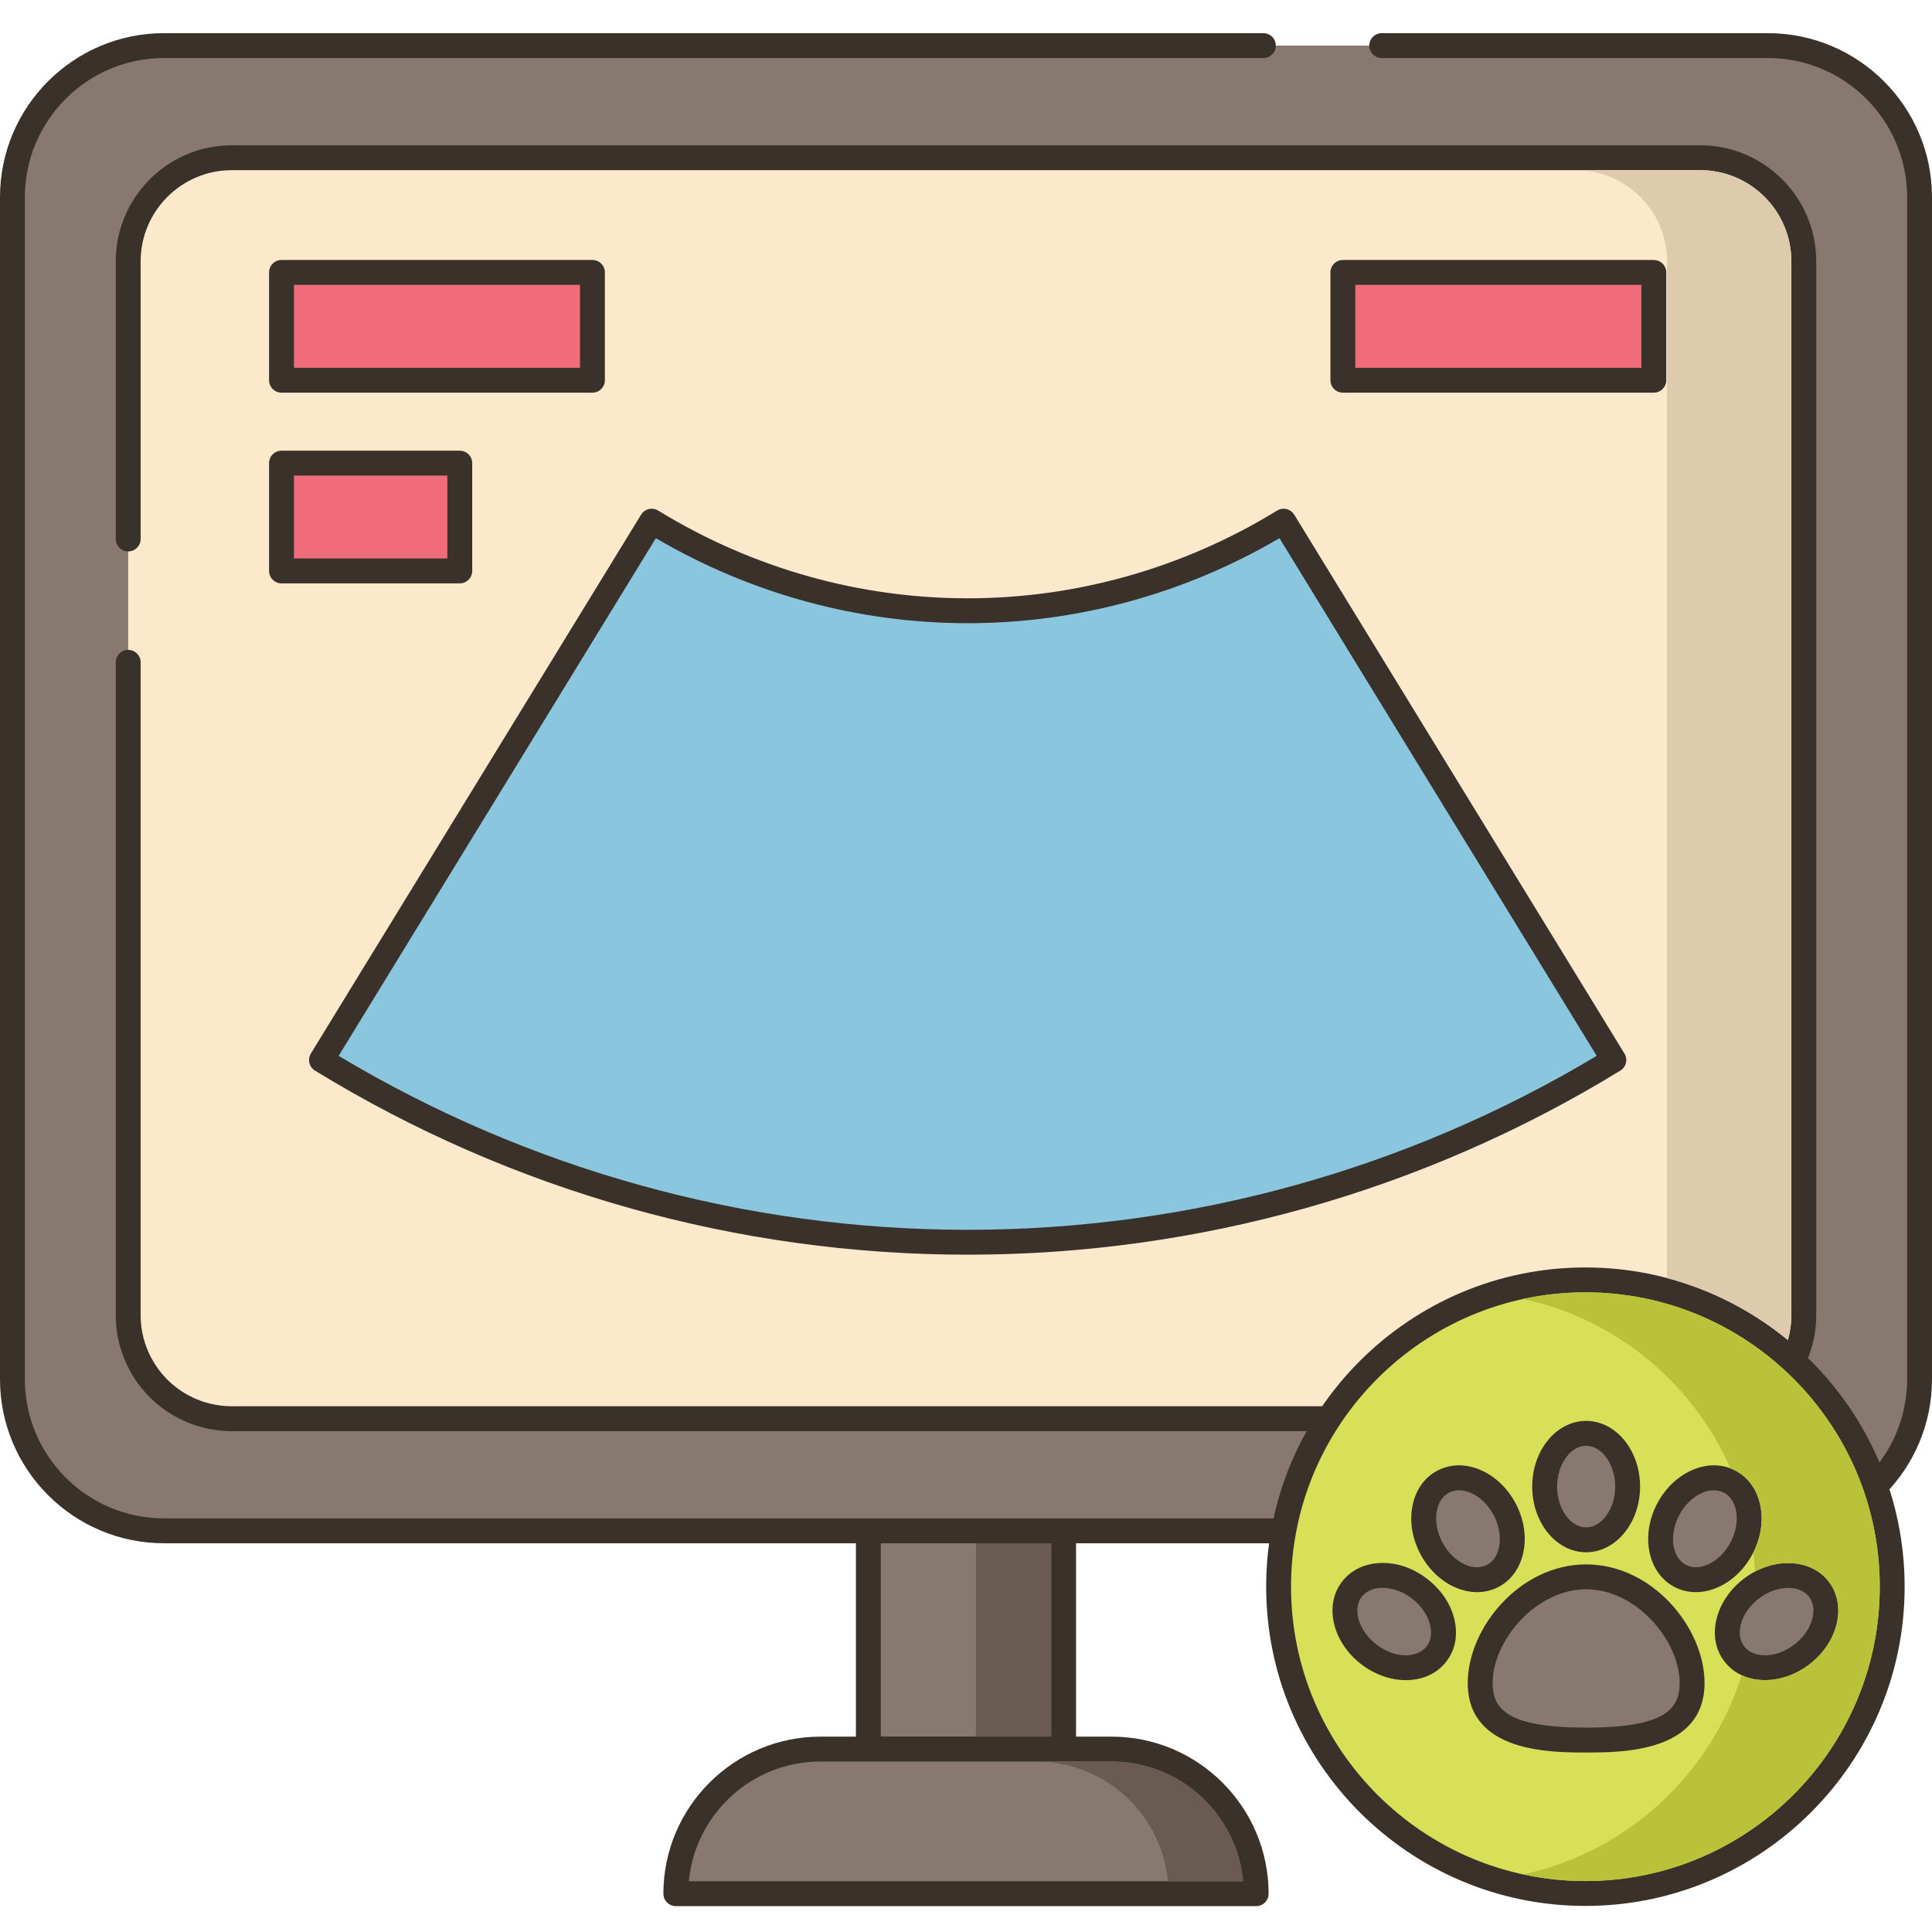 <svg height="465pt" viewBox="0 -7 465.998 465" width="465pt" xmlns="http://www.w3.org/2000/svg"><path d="m209.453 361.734h47.094v52.645h-47.094zm0 0" fill="#87796f"/><path d="m256.547 358.734h-47.098c-1.656 0-3 1.34-3 3v52.645c0 1.656 1.344 3 3 3h47.098c1.66 0 3-1.344 3-3v-52.645c0-1.656-1.34-3-3-3zm-3 52.645h-41.098v-46.645h41.098zm0 0" fill="#3a312a"/><path d="m268.109 414.379h-70.219c-19.262 0-34.879 15.617-34.879 34.879h139.98c-.004-19.262-15.617-34.879-34.883-34.879zm0 0" fill="#87796f"/><path d="m268.109 411.379h-70.219c-20.883 0-37.879 16.992-37.879 37.879 0 1.66 1.344 3 3 3h139.977c1.66 0 3-1.34 3-3 0-20.887-16.992-37.879-37.879-37.879zm-101.961 34.879c1.52-16.176 15.176-28.879 31.742-28.879h70.219c16.566 0 30.219 12.703 31.738 28.879zm0 0" fill="#3a312a"/><path d="m426.441 3.5h-386.883c-20.191 0-36.559 16.367-36.559 36.559v285.117c0 20.188 16.367 36.559 36.559 36.559h386.883c20.188 0 36.555-16.371 36.555-36.559v-285.117c.004-20.191-16.363-36.559-36.555-36.559zm0 0" fill="#87796f"/><path d="m426.441.5h-93.168c-1.66 0-3 1.34-3 3 0 1.656 1.34 3 3 3h93.168c18.504 0 33.559 15.055 33.559 33.559v285.117c0 18.504-15.055 33.559-33.559 33.559h-386.883c-18.504 0-33.559-15.055-33.559-33.559v-285.117c0-18.504 15.055-33.559 33.559-33.559h265.164c1.66 0 3-1.344 3-3 0-1.66-1.34-3-3-3h-265.164c-21.812 0-39.559 17.746-39.559 39.559v285.117c0 21.812 17.746 39.559 39.559 39.559h386.883c21.812 0 39.555-17.746 39.555-39.559v-285.117c.004-21.812-17.742-39.559-39.555-39.559zm0 0" fill="#3a312a"/><path d="m410.102 30.547h-354.203c-13.797 0-24.977 11.199-24.977 25v254.137c0 2.82.457 5.543 1.34 8.082 3.34 9.84 12.66 16.918 23.637 16.918h354.203c13.797 0 24.977-11.199 24.977-25v-254.137c0-13.801-11.18-25-24.977-25zm0 0" fill="#fce8cb"/><path d="m410.102 27.547h-354.203c-15.426 0-27.977 12.559-27.977 28v66.957c0 1.656 1.34 3 3 3 1.656 0 3-1.344 3-3v-66.957c0-12.133 9.859-22 21.977-22h354.203c12.117 0 21.977 9.867 21.977 22v254.137c0 12.133-9.859 22-21.977 22h-354.203c-9.418 0-17.777-5.98-20.805-14.902-.781-2.25-1.172-4.637-1.172-7.098v-157.43c0-1.656-1.344-3-3-3-1.66 0-3 1.344-3 3v157.434c0 3.129.504 6.18 1.496 9.043 3.848 11.336 14.488 18.957 26.48 18.957h354.203c15.426 0 27.977-12.559 27.977-28v-254.141c0-15.441-12.551-28-27.977-28zm0 0" fill="#3a312a"/><path d="m235.398 364.738h18.141v46.641h-18.141zm0 0" fill="#695b51"/><path d="m268.102 417.379h-18.141c16.578 0 30.238 12.699 31.738 28.879h18.141c-1.5-16.18-15.16-28.879-31.738-28.879zm0 0" fill="#695b51"/><path d="m309.613 118.211c-46.766 28.66-105.656 28.66-152.426 0-26.547 43.32-53.094 86.645-79.641 129.965 95.641 58.605 216.07 58.605 311.711 0-26.551-43.32-53.098-86.645-79.645-129.965zm0 0" fill="#8ac6dd"/><path d="m391.812 246.609-79.641-129.965c-.414-.68-1.082-1.164-1.859-1.352-.773-.188-1.586-.059-2.266.359-46.043 28.215-103.25 28.215-149.293 0-.68-.418-1.496-.547-2.27-.359s-1.441.672-1.855 1.352l-79.645 129.965c-.414.676-.543 1.492-.359 2.27.188.773.672 1.441 1.352 1.855 47.398 29.047 101.832 44.398 157.422 44.398 55.59 0 110.027-15.352 157.422-44.398.68-.414 1.164-1.082 1.352-1.855.188-.777.059-1.59-.359-2.27zm-158.414 42.523c-53.477 0-105.875-14.5-151.719-41.961l76.512-124.859c46.66 27.34 103.754 27.34 150.418 0l76.512 124.859c-45.844 27.461-98.242 41.961-151.723 41.961zm0 0" fill="#3a312a"/><path d="m67.898 58.211h75v26h-75zm0 0" fill="#f16c7a"/><path d="m142.898 55.211h-75c-1.656 0-3 1.344-3 3v26c0 1.656 1.344 3 3 3h75c1.66 0 3-1.344 3-3v-26c0-1.656-1.34-3-3-3zm-3 26h-69v-20h69zm0 0" fill="#3a312a"/><path d="m323.898 58.211h75v26h-75zm0 0" fill="#f16c7a"/><path d="m398.898 55.211h-75c-1.656 0-3 1.344-3 3v26c0 1.656 1.344 3 3 3h75c1.66 0 3-1.344 3-3v-26c0-1.656-1.34-3-3-3zm-3 26h-69v-20h69zm0 0" fill="#3a312a"/><path d="m67.898 104.211h43v26h-43zm0 0" fill="#f16c7a"/><path d="m110.898 101.211h-43c-1.656 0-3 1.344-3 3v26c0 1.656 1.344 3 3 3h43c1.66 0 3-1.344 3-3v-26c0-1.656-1.34-3-3-3zm-3 26h-37v-20h37zm0 0" fill="#3a312a"/><path d="m456.398 375.211c0 40.867-33.129 74-74 74-40.867 0-74-33.133-74-74 0-40.867 33.133-74 74-74 40.871 0 74 33.133 74 74zm0 0" fill="#d7e057"/><path d="m382.398 298.211c-42.457 0-77 34.543-77 77 0 42.457 34.543 77 77 77 42.461 0 77-34.543 77-77 0-42.457-34.539-77-77-77zm0 148c-39.148 0-71-31.852-71-71 0-39.148 31.852-71 71-71 39.152 0 71 31.852 71 71 0 39.148-31.848 71-71 71zm0 0" fill="#3a312a"/><path d="m382.574 372.836c-14.113 0-25.555 13.895-25.555 25.609 0 11.715 11.441 13.758 25.555 13.758 14.117 0 25.559-2.043 25.559-13.758 0-11.715-11.441-25.609-25.559-25.609zm0 0" fill="#87796f"/><path d="m382.574 369.836c-16.082 0-28.555 15.379-28.555 28.609 0 16.758 20.012 16.758 28.555 16.758 8.547 0 28.559 0 28.559-16.758 0-13.23-12.477-28.609-28.559-28.609zm0 39.367c-18.719 0-22.555-4.301-22.555-10.758 0-10.18 10.41-22.609 22.555-22.609 12.148 0 22.559 12.43 22.559 22.609 0 6.457-3.836 10.758-22.559 10.758zm0 0" fill="#3a312a"/><path d="m382.574 338.219c-5.527 0-10.008 5.75-10.008 12.844s4.48 12.844 10.008 12.844c5.531 0 10.012-5.75 10.012-12.844s-4.48-12.844-10.012-12.844zm0 0" fill="#87796f"/><path d="m382.574 335.219c-7.172 0-13.008 7.109-13.008 15.844 0 8.738 5.836 15.844 13.008 15.844s13.012-7.105 13.012-15.844c0-8.734-5.836-15.844-13.012-15.844zm0 25.688c-3.797 0-7.008-4.508-7.008-9.844s3.211-9.844 7.008-9.844c3.801 0 7.012 4.508 7.012 9.844s-3.211 9.844-7.012 9.844zm0 0" fill="#3a312a"/><path d="m362.941 356.562c-3.316-6.273-9.965-9.266-14.852-6.68-4.887 2.582-6.16 9.758-2.852 16.031 3.316 6.27 9.965 9.262 14.852 6.68 4.887-2.582 6.164-9.762 2.852-16.031zm0 0" fill="#87796f"/><path d="m365.594 355.16c-1.914-3.625-4.848-6.461-8.258-7.996-3.668-1.652-7.449-1.629-10.645.062-3.203 1.691-5.348 4.801-6.055 8.762-.652 3.68.039 7.703 1.953 11.324 1.914 3.621 4.844 6.461 8.258 7.996 1.809.812 3.645 1.219 5.43 1.219 1.828 0 3.594-.426 5.215-1.281 6.344-3.352 8.18-12.359 4.102-20.086zm-6.906 14.781c-1.527.805-3.438.773-5.383-.105-2.195-.988-4.117-2.879-5.41-5.328-1.293-2.445-1.773-5.098-1.352-7.473.375-2.098 1.422-3.695 2.949-4.504.734-.383 1.555-.578 2.422-.578.945 0 1.949.227 2.961.684 2.195.992 4.121 2.879 5.414 5.328 2.492 4.715 1.758 10.203-1.602 11.977zm0 0" fill="#3a312a"/><path d="m342.344 375.648c-5.648-4.293-12.941-4.203-16.285.199s-1.477 11.449 4.172 15.738c5.648 4.293 12.941 4.203 16.285-.195 3.344-4.402 1.473-11.449-4.172-15.742zm0 0" fill="#87796f"/><path d="m350.699 382.711c-.957-3.617-3.281-6.973-6.543-9.449-3.258-2.48-7.012-3.836-10.855-3.773-4.02.047-7.438 1.664-9.629 4.543-2.191 2.883-2.828 6.609-1.797 10.496.957 3.617 3.281 6.969 6.539 9.449 3.211 2.438 6.992 3.773 10.676 3.773h.184c4.02-.051 7.438-1.664 9.629-4.543 2.188-2.883 2.828-6.609 1.797-10.496zm-6.574 6.863c-1.047 1.375-2.797 2.148-4.926 2.172-2.441.078-4.953-.875-7.152-2.551-2.203-1.672-3.754-3.875-4.371-6.207-.547-2.059-.273-3.953.773-5.328s2.793-2.148 4.926-2.172h.109c2.379 0 4.875.906 7.043 2.551 2.199 1.672 3.754 3.879 4.371 6.207.547 2.059.273 3.949-.773 5.328zm0 0" fill="#3a312a"/><path d="m417.219 349.879c-4.891-2.582-11.535.406-14.852 6.68-3.312 6.273-2.039 13.449 2.852 16.031 4.887 2.582 11.535-.406 14.848-6.68 3.316-6.27 2.039-13.449-2.848-16.031zm0 0" fill="#87796f"/><path d="m424.672 355.988c-.703-3.961-2.855-7.07-6.051-8.762-3.199-1.691-6.98-1.715-10.648-.062-3.414 1.531-6.344 4.371-8.258 7.996-4.082 7.727-2.242 16.734 4.102 20.086 1.621.855 3.387 1.281 5.215 1.281 1.781 0 3.621-.406 5.43-1.219 3.414-1.535 6.344-4.375 8.258-7.996s2.609-7.641 1.953-11.324zm-7.258 8.52c-1.293 2.445-3.215 4.34-5.41 5.328-1.945.875-3.855.91-5.383.105-3.359-1.773-4.094-7.262-1.598-11.977 1.289-2.449 3.211-4.336 5.414-5.328 1.941-.875 3.852-.91 5.379-.105 1.531.809 2.578 2.41 2.949 4.504.422 2.375-.059 5.031-1.352 7.473zm0 0" fill="#3a312a"/><path d="m438.738 375.848c-3.344-4.402-10.633-4.492-16.281-.199-5.648 4.293-7.516 11.34-4.172 15.742 3.344 4.398 10.637 4.488 16.281.195 5.648-4.289 7.52-11.34 4.172-15.738zm0 0" fill="#87796f"/><path d="m441.129 374.031c-4.336-5.707-13.527-6.055-20.484-.77-3.262 2.477-5.586 5.832-6.543 9.449-1.031 3.887-.391 7.613 1.797 10.492 2.191 2.883 5.609 4.496 9.629 4.547h.184c3.684 0 7.469-1.336 10.672-3.773 3.262-2.48 5.586-5.836 6.543-9.449 1.031-3.887.391-7.613-1.797-10.496zm-4.004 8.957c-.617 2.332-2.168 4.535-4.371 6.207-2.203 1.672-4.77 2.633-7.152 2.551-2.133-.023-3.883-.797-4.926-2.172-1.047-1.379-1.32-3.27-.777-5.328.621-2.332 2.172-4.535 4.375-6.211 2.219-1.684 4.785-2.535 7.059-2.535 2.082 0 3.922.715 5.02 2.16 1.047 1.379 1.32 3.27.773 5.328zm0 0" fill="#3a312a"/><path d="m382.398 304.211c-5.137 0-10.16.559-15 1.602 22.441 4.84 40.961 20.32 50 40.879.422.141.82.32 1.223.539 6.238 3.281 8.117 12.059 4.301 19.699.18 1.52.297 3.082.379 4.641 6.48-3.438 14.02-2.559 17.82 2.461 4.34 5.719 2.219 14.66-4.742 19.941-3.301 2.52-7.098 3.758-10.66 3.758-2 0-3.898-.398-5.598-1.18-7.621 24.082-27.742 42.66-52.723 48.059 4.84 1.043 9.863 1.602 15 1.602 39.141 0 71-31.859 71-71 0-39.141-31.859-71-71-71zm0 0" fill="#b9c239"/><path d="m410.102 33.551h-30c12.117 0 21.977 9.859 21.977 22v245.219c10.82 2.863 20.723 8.043 29.141 14.941.543-1.922.859-3.941.859-6.02v-254.141c0-12.141-9.859-22-21.977-22zm0 0" fill="#decaad"/></svg>